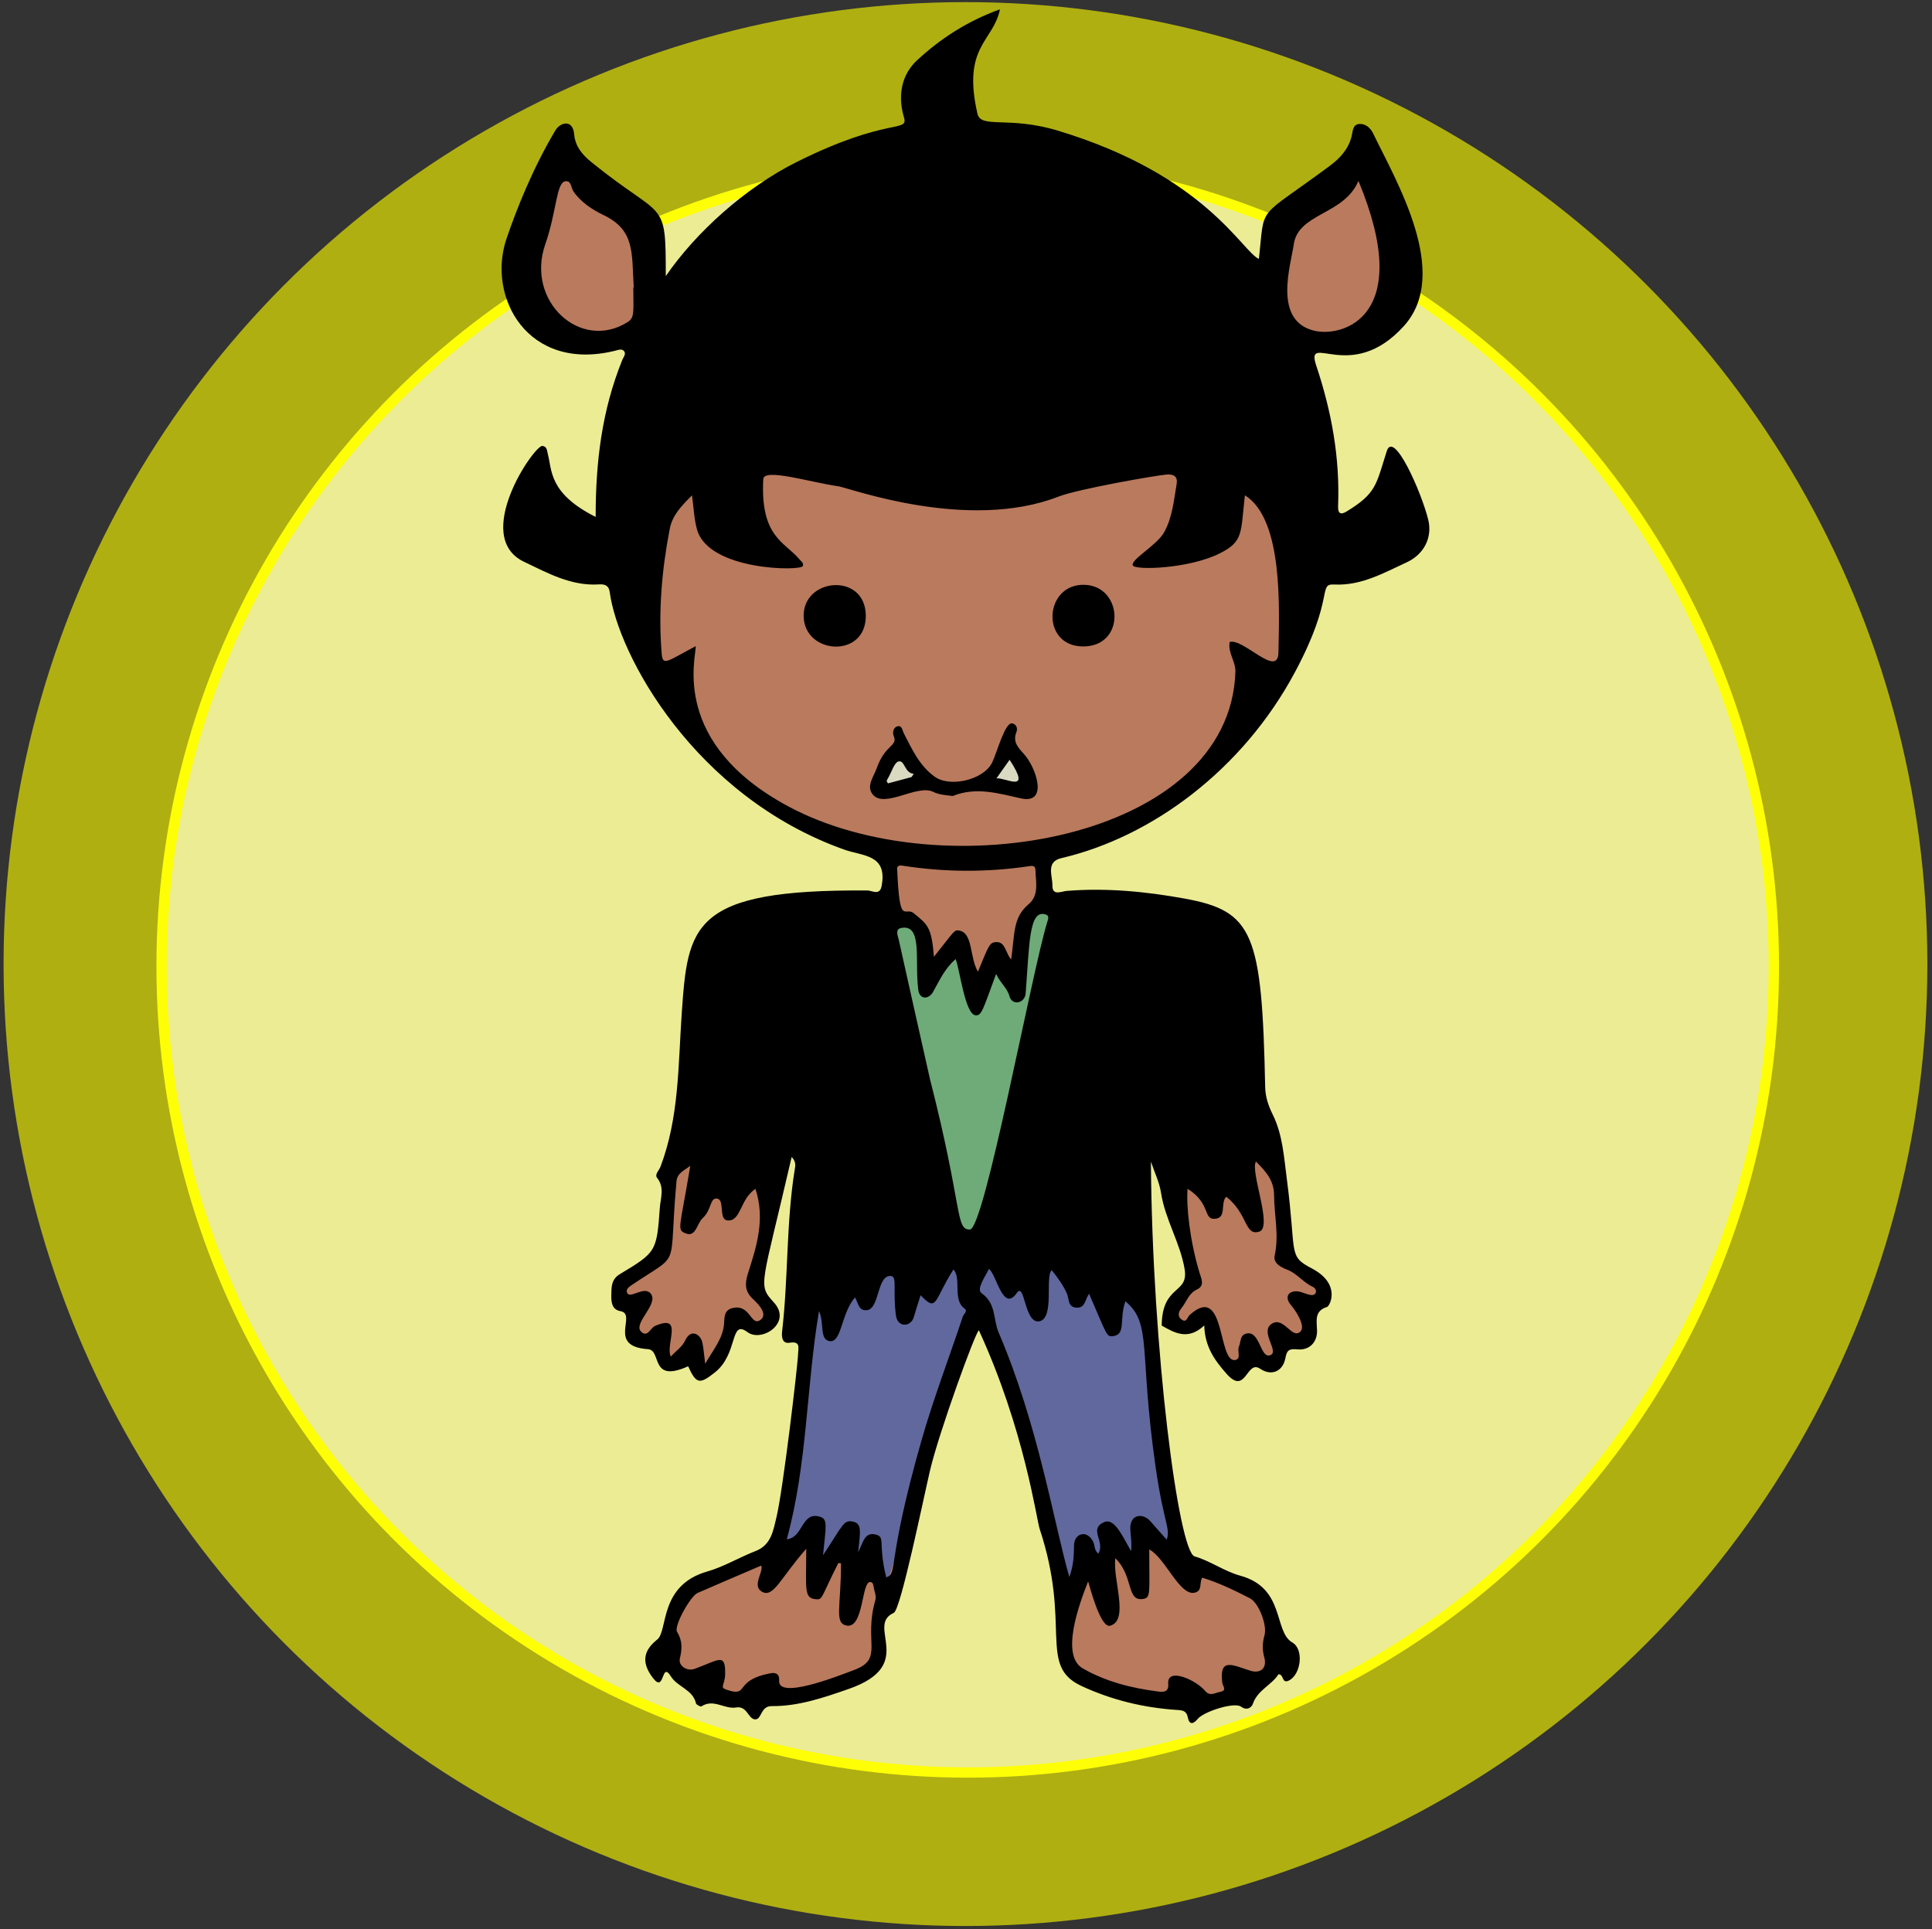 <?xml version="1.0" encoding="UTF-8"?>
<svg width="625px" height="624px" viewBox="0 0 625 624" version="1.1" xmlns="http://www.w3.org/2000/svg" xmlns:xlink="http://www.w3.org/1999/xlink">
    <rect x="0" y="0" width="625" height="624" fill="#333333" stroke="none"/>
    <title>g1301</title>
    <g id="Page-1" stroke="none" stroke-width="1" fill="none" fill-rule="evenodd">
        <g id="ute-alloween-onster-adges" transform="translate(-835, -1243)" fill-rule="nonzero">
            <g id="g1301" transform="translate(835.443, 1243.579)">
                <g id="g1285">
                    <circle id="circle1216" fill="#AFAF12" cx="311.884" cy="311.28" r="311.171"></circle>
                    <circle id="circle1218" stroke="#FEFF06" stroke-width="3.347" fill="#ECEC95" stroke-linecap="round" stroke-linejoin="round" cx="312.617" cy="312.013" r="260.782"></circle>
                </g>
                <g id="g5178" transform="translate(161.258, 1.896)">
                    <polygon id="path5158" fill="#BA7A5E" points="96.613 113.171 44.363 158.889 46.229 211.139 63.957 237.264 98.479 264.322 125.537 272.719 124.604 310.041 54.627 369.755 54.627 398.679 49.962 405.21 37.832 412.674 37.832 419.205 44.363 419.205 42.497 429.469 49.962 432.268 51.828 438.799 55.56 438.799 62.091 432.268 63.957 442.531 67.689 439.732 75.153 423.871 81.685 426.67 88.216 425.737 88.216 421.072 81.685 414.54 98.479 348.295 98.479 446.263 88.216 502.245 60.225 512.509 51.828 533.035 66.756 543.299 82.618 547.964 119.006 539.567 122.738 534.902 122.738 518.107 129.269 514.375 135.801 475.187 183.385 342.697 157.26 424.804 184.318 520.906 182.452 533.968 186.184 539.567 218.84 548.897 242.166 546.098 251.497 531.169 245.898 514.375 220.707 503.178 210.443 439.732 205.778 338.031 224.439 410.808 215.108 422.005 218.84 427.603 229.104 424.804 234.702 440.665 238.434 441.598 243.099 432.268 248.697 439.732 253.363 436.933 251.497 428.536 258.961 432.268 262.693 429.469 259.894 420.138 267.358 417.339 267.358 414.54 254.296 404.277 250.564 369.755 176.854 289.514 176.854 272.719 199.247 267.121 241.233 237.264 261.76 199.943 253.363 110.371 272.956 105.706 291.617 97.309 281.354 48.791 250.564 68.385 248.697 99.175 47.162 87.979 45.296 68.385 18.238 47.858 7.042 83.314 7.975 98.242 23.837 107.572 67.689 105.706"></polygon>
                    <polygon id="path5160" fill="#61689D" points="101.278 386.549 95.68 469.589 87.283 509.71 101.278 492.915 101.278 505.044 113.408 495.714 112.475 510.643 119.006 503.178 123.671 514.375 152.595 425.737 158.193 422.005 184.318 518.107 188.983 501.312 196.448 518.107 199.247 495.714 205.778 511.576 206.711 491.982 219.774 504.111 214.175 459.326 201.113 373.487 147.93 406.143"></polygon>
                    <polygon id="path5162" fill="#6EAB79" points="107.855 314.524 129.853 294.043 134.405 296.318 139.715 313.765 147.3 301.628 152.61 314.524 154.127 319.834 160.196 309.214 165.506 314.524 168.54 297.835 171.574 291.008 190.538 297.077 164.747 404.793 121.509 397.966"></polygon>
                    <polygon id="path5164" fill="#DAD9C2" points="129.095 236.392 123.026 247.77 123.785 252.321 136.68 249.287 130.612 242.46"></polygon>
                    <polygon id="path5166" fill="#DAD9C2" points="164.747 235.633 157.92 251.563 171.574 253.839 169.299 246.253"></polygon>
                    <g id="g4548" fill="#000000">
                        <path d="M224.769,500.999 C229.932,502.486 234.305,505.805 239.525,507.233 C254.18,511.243 250.221,525.309 256.38,528.852 C260.211,531.056 259.171,539.298 255.191,541.177 C252.88,542.268 253.675,539.064 251.889,539.127 C249.7,542.609 245.137,544.206 243.595,548.693 C243.274,549.626 241.908,551.135 239.742,549.587 C237.555,548.024 227.698,551.21 225.764,553.561 C224.335,555.299 223.051,555.565 222.56,553.08 C222.136,550.936 220.867,550.781 219.139,550.67 C208.309,549.974 197.853,547.44 188.066,542.868 C174.024,536.307 185.002,523.37 174.622,492.078 C173.594,488.979 169.696,459.905 154.974,427.869 C153.974,428.044 142.042,460.893 139.169,473.153 C136.961,482.574 129.683,518.246 127.436,519.257 C118.133,523.446 135.193,536.072 112.904,543.853 C104.845,546.666 96.599,549.506 87.942,549.422 C84.187,549.386 84.789,553.994 82.44,553.701 C80.282,553.432 79.979,549.251 76.395,549.871 C72.724,550.506 69.085,546.929 65.207,549.514 C64.936,549.695 63.557,548.989 63.45,548.521 C62.414,544.023 57.462,543.252 55.325,539.81 C52.13,534.664 53.436,545.394 49.56,540.368 C45.855,535.563 46.19,531.612 50.921,527.88 C54.453,525.094 51.399,510.35 67.093,505.881 C72.486,504.345 77.433,501.309 82.707,499.275 C87.804,497.309 88.419,492.651 89.452,488.46 C91.567,479.879 96.37,439.33 96.481,435.394 C96.534,433.53 97.36,431.288 93.718,431.879 C91.324,432.267 91.101,429.983 91.312,428.178 C93.337,410.838 92.606,393.284 95.368,376 C95.558,374.81 95.998,373.453 94.397,371.79 C84.682,413.914 83.259,412.952 88.624,418.812 C94.711,425.463 84.67,431.869 80.114,428.452 C74.304,424.095 77.237,435.411 69.562,441.488 C64.672,445.36 63.533,445.321 60.918,439.496 C48.398,445.119 52.496,434.269 47.912,433.959 C34.492,433.049 44.569,422.651 39.025,421.665 C36.216,421.166 36.027,418.745 36.06,416.539 C36.099,413.972 36,411.382 38.798,409.701 C50.568,402.63 50.745,402.4 51.75,388.246 C51.976,385.062 53.375,381.686 50.883,378.567 C49.985,377.443 51.504,376.137 51.94,374.995 C58.02,359.032 57.671,342.192 58.826,325.564 C60.821,296.847 61.821,285.151 118.951,285.583 C120.417,285.594 122.893,287.351 123.496,284.159 C125.445,273.84 117.56,274.559 111.314,272.329 C63,255.077 38.259,209.464 35.53,188.977 C35.245,186.837 33.819,186.456 32.087,186.568 C23.084,187.152 15.495,182.913 7.816,179.248 C-9.213,171.118 11.16,141.438 13.771,141.773 C15.341,141.974 15.244,143.393 15.528,144.449 C16.893,149.521 15.772,157.115 30.994,164.74 C30.994,146.941 32.967,130.412 39.619,113.922 C39.979,113.03 40.937,112.031 40.176,111.107 C39.448,110.223 38.28,110.743 37.3,110.984 C8.941,117.974 -4.228,93.574 2.133,74.808 C5.47,64.961 10.75,51.809 17.963,39.709 C19.555,37.038 23.629,35.994 24.051,41.019 C24.384,44.984 26.855,47.738 29.663,50.013 C53.26,69.139 53.68,61.205 53.68,86.843 C63.331,72.774 79.4,58.212 96.03,49.924 C125.687,35.144 132.259,40.607 130.722,35.449 C128.689,28.632 129.825,21.77 134.987,17.002 C142.667,9.908 151.254,4.356 161.783,0.533 C159.683,11.011 149.488,12.386 154.496,34.29 C155.633,39.265 164.474,34.959 180.443,39.765 C228.324,54.175 240.141,78.956 245.542,81.274 C247.594,63.16 244.417,69.041 268.523,51.147 C271.816,48.702 274.534,45.73 275.553,41.589 C275.962,39.926 275.865,37.724 278.108,37.624 C280.077,37.536 281.631,38.871 282.522,40.716 C289.948,56.108 307.84,86.036 292.423,103.027 C275.249,121.954 260.33,104.51 264.119,115.84 C269.045,130.573 271.796,145.615 271.168,161.19 C271.074,163.511 271.874,164.231 273.888,163.002 C283.591,157.078 283.415,154.426 286.91,143.477 C289.167,136.405 298.12,156.726 300.319,165.59 C301.766,171.421 298.924,176.866 293.38,179.424 C285.912,182.87 278.643,187.032 269.961,186.602 C264.417,186.327 270.289,190.515 257.222,214.946 C240.35,246.491 211.013,268.254 181.654,275.116 C176.516,276.317 178.819,280.85 178.754,283.947 C178.681,287.455 181.667,285.856 183.364,285.719 C196.233,284.687 209.026,285.916 221.587,288.212 C243.739,292.261 246.547,299.355 247.582,349.113 C247.65,352.39 248.606,355.184 250.068,358.152 C253.244,364.602 253.656,371.845 254.582,378.867 C257.819,403.427 254.79,403.702 262.689,407.848 C272.201,412.841 268.571,419.994 267.569,420.31 C263.401,421.625 264.284,424.792 264.361,427.91 C264.455,431.738 261.873,434.383 258.055,434.028 C255.492,433.79 254.628,434.09 254.127,436.828 C253.328,441.194 249.566,442.757 245.971,440.299 C241.46,437.214 241.441,449.196 235.033,441.865 C231.367,437.671 228.06,433.281 227.875,426.291 C222.645,431.176 218.372,428.764 214.109,426.327 C214.242,412.917 222.893,416.296 221.526,408.084 C220.095,399.489 215.219,392.03 213.895,383.405 C213.364,379.948 211.741,376.66 210.614,373.295 C211.053,434.285 219.563,499.499 224.769,500.999 L224.769,500.999 Z M241.025,157.745 C239.615,170.038 240.611,172.668 232.88,176.538 C222.842,181.563 205.417,182.044 204.746,180.423 C203.975,178.558 212.546,173.954 214.905,169.692 C217.586,164.847 218.017,159.45 218.929,154.177 C219.347,151.76 218.168,150.831 215.616,151.038 C212.228,151.313 187.08,155.693 180.684,158.178 C151.281,169.601 113.028,155.342 109.517,154.836 C100.13,153.483 85.409,148.84 85.214,152.544 C84.227,171.308 92.193,172.795 96.908,178.447 C97.433,179.076 98.381,179.651 98.006,180.635 C97.369,182.308 67.431,182.166 63.764,168.752 C62.835,165.355 62.709,161.739 62.158,157.77 C58.769,161.182 55.823,164.111 54.944,168.675 C52.372,182.028 51.23,195.437 52.36,209.025 C52.702,213.138 54.168,211.39 63.382,206.537 C63.382,210.653 55.276,238.079 93.537,258.495 C143.753,285.289 236.279,268.993 237.95,214.799 C238.054,211.444 235.423,208.634 236.102,205.184 C240.61,203.96 251.73,217.061 251.874,208.585 C252.105,194.882 253.578,165.531 241.025,157.745 L241.025,157.745 Z M215.728,495.588 C217.019,491.816 214.734,490.235 212.134,472.059 C206.686,433.98 211.051,425.726 202.371,418.48 C200.299,424.128 202.616,429.073 198.542,429.716 C196.141,430.095 196.53,429.544 190.622,416.058 C189.293,417.767 189.45,420.724 186.525,420.533 C183.628,420.344 184.211,417.674 183.44,415.949 C182.209,413.196 180.442,410.793 178.531,408.411 C176.246,410.366 179.607,424.17 174.416,424.961 C169.658,425.686 169.845,412.029 167.25,415.762 C162.733,422.261 160.696,409.741 158.215,407.999 C156.867,410.719 154.092,414.624 155.842,415.856 C160.647,419.237 159.547,424.346 161.339,428.528 C174.195,458.513 179.197,490.128 184.233,507.699 C185.647,503.761 185.696,500.566 185.748,497.366 C185.81,493.579 189.93,492.167 191.956,496.285 C192.533,497.457 192.229,499.107 193.645,500.098 C195.866,496.033 190.514,492.381 195.242,490.012 C198.768,488.245 201.185,494.107 204.198,499.277 C204.492,496.888 204.13,494.761 203.969,492.62 C203.56,487.158 208.05,486.839 210.475,489.654 C212.074,491.506 213.718,493.321 215.728,495.588 L215.728,495.588 Z M124.996,507.778 C128.911,506.46 124.913,503.814 136.346,463.68 C140.22,450.079 145.307,436.825 149.777,423.391 C150.047,422.581 151.513,421.66 150.275,420.766 C146.369,417.948 149.423,410.945 146.728,408.189 C140.367,418.142 141.575,422.256 136.108,416.517 C135.366,418.893 134.597,421.236 133.908,423.602 C132.978,426.798 128.673,427.097 128.135,423.045 C127.054,414.906 128.63,410.519 126.549,410.302 C121.927,409.821 122.945,420.923 118.717,421.352 C116.041,421.624 115.938,418.952 114.879,417.224 C110.341,422.488 110.621,431.927 106.684,431.359 C103.3,430.871 105.037,425.483 103.249,421.634 C99.129,445.916 99.525,471.026 92.819,495.468 C98.226,494.868 97.5,486.447 103.471,488.139 C106.18,488.907 105.49,491.001 104.549,500.63 C111.116,490.672 111.174,489.109 114.257,489.751 C117.274,490.379 116.556,493.206 115.914,499.693 C117.607,496.229 117.994,493.17 121.434,493.893 C124.948,494.635 122.215,496.62 124.996,507.778 L124.996,507.778 Z M160.537,312.578 C156.247,324.191 155.867,326.188 153.851,325.95 C150.476,325.552 148.785,311.096 147.452,307.78 C143.887,310.864 142.189,314.752 140.147,318.392 C138.739,320.902 135.78,320.929 135.365,317.763 C134.127,308.347 136.911,296.261 129.774,297.723 C127.696,298.149 128.841,300.422 129.101,301.765 C129.38,303.206 139.17,346.705 139.17,346.705 C149.852,388.445 147.3,395.355 152.053,395.262 C156.783,395.168 172.068,311.973 177.071,295.839 C177.334,294.99 177.95,293.729 176.435,293.296 C171.155,291.787 171.324,302.942 170.101,318.862 C169.851,322.113 165.719,322.965 164.851,319.763 C164.132,317.113 161.886,315.504 160.537,312.578 L160.537,312.578 Z M110.367,503.243 C110.081,503.203 109.795,503.164 109.51,503.125 C103.687,514.562 104.553,515.157 101.988,514.827 C98.333,514.357 99.115,511.61 99.115,498.535 C90.822,507.939 88.551,514.433 84.874,512.467 C81.386,510.601 85.364,506.075 84.564,503.96 C77.641,506.932 70.772,509.846 63.936,512.837 C61.655,513.835 56.206,523.591 57.322,525.396 C59.111,528.287 58.979,530.9 58.242,533.979 C57.665,536.39 60.557,538.267 63.016,537.369 C70.868,534.503 72.966,532.11 72.891,538.866 C72.842,543.257 70.435,543.345 74.385,544.444 C80.453,546.133 75.896,540.95 87.606,538.786 C89.302,538.473 90.52,539.11 90.35,541.106 C89.816,547.396 108.764,539.957 114.79,537.666 C124.294,534.053 117.572,528.551 121.492,515.067 C121.857,513.813 121.121,512.243 120.911,510.815 C120.801,510.066 120.633,509.257 119.732,509.285 C116.984,509.371 117.704,524.407 112.166,523.364 C108.104,522.598 110.367,517.298 110.367,503.243 L110.367,503.243 Z M190.305,509.085 C187.379,516.505 181.296,533.061 188.574,537.228 C196.141,541.56 204.373,543.594 212.909,544.701 C214.853,544.953 216.437,544.81 216.222,542.16 C215.787,536.791 225.084,540.854 228.184,544.535 C229.73,546.371 231.359,545.121 232.976,544.824 C235.397,544.381 233.829,542.916 233.702,541.864 C232.694,533.488 237.032,536.216 242.834,537.986 C246.152,538.998 248.236,537.075 247.296,533.681 C246.612,531.211 246.676,528.918 247.37,526.462 C248.281,523.245 245.505,516.014 242.666,514.553 C237.69,511.992 232.639,509.533 227.217,507.875 C226.167,509.572 227.415,512.152 224.738,512.739 C219.875,513.804 215.227,501.385 210.075,498.749 C210.075,513.267 210.676,514.419 207.911,514.784 C202.695,515.473 205.022,507.368 199.123,501.601 C198.143,508.237 203.741,521.666 197.429,523.421 C194.257,524.302 190.791,510.526 190.305,509.085 L190.305,509.085 Z M82.688,382.096 C77.571,385.551 78.08,392.568 73.73,392.318 C70.589,392.137 72.907,385.666 70.29,385.26 C67.884,384.887 68.584,388.868 65.61,391.573 C63.743,393.271 63.441,397.818 60.171,396.524 C57.122,395.317 58.213,395.19 61.603,374.643 C59.613,376.201 57.4,376.979 57.158,379.588 C54.387,409.478 59.165,402.025 42.419,413.384 C41.554,413.971 40.616,414.768 41.247,415.858 C42.309,417.695 46.814,413.288 48.883,416.089 C51.39,419.482 42.966,425.668 45.702,428.296 C47.798,430.309 48.675,427.115 50.197,426.452 C59.658,422.33 53.434,432.463 55.297,436.349 C57.069,434.435 58.992,433.214 59.998,431.068 C61.822,427.175 65.006,429.144 65.553,431.994 C65.915,433.875 66.064,435.798 66.427,438.668 C69.174,433.947 72.093,430.574 72.524,425.835 C72.691,423.995 72.41,421.46 75.011,420.735 C81.007,419.062 81.122,426.585 84.162,424.589 C86.716,422.912 84.197,419.874 81.941,417.802 C79.278,415.355 79.162,412.904 80.285,409.386 C83.046,400.733 85.916,391.926 82.688,382.096 L82.688,382.096 Z M222.484,382.071 C222.002,387.34 223.154,398.791 226.368,409.322 C226.917,411.122 228.155,413.437 225.474,414.674 C222.812,415.902 222.168,418.627 220.554,420.623 C219.533,421.885 219.062,423.337 220.604,424.417 C222.18,425.52 222.399,423.585 223.138,422.914 C234.797,412.315 232.166,438.147 237.794,437.474 C239.989,437.211 238.444,434.588 239.092,433.126 C239.764,431.61 239.347,429.381 241.547,428.896 C246.034,427.907 245.956,437.354 249.347,435.853 C252.124,434.623 245.792,428.305 249.68,425.76 C253.592,423.199 256.234,430.887 258.96,428.284 C260.921,426.412 257.028,420.966 256.069,419.879 C253.203,416.628 255.783,414.571 258.994,415.432 C260.56,415.852 263.106,417.214 263.851,415.883 C264.36,414.973 263.68,414.103 262.886,413.738 C259.833,412.337 257.857,409.41 254.607,408.205 C252.656,407.481 250.111,406.087 250.652,403.662 C252.12,397.083 250.501,390.664 250.462,384.182 C250.432,379.197 247.664,376.385 244.603,373.261 C242.617,376.463 250.186,394.602 245.627,395.956 C240.865,397.37 242.078,390.231 235.008,384.653 C233.037,386.477 235.109,391.187 231.752,391.732 C227.256,392.462 230.315,386.98 222.484,382.071 L222.484,382.071 Z M43.175,90.471 C43.219,90.471 43.262,90.461 43.306,90.461 C42.644,79.284 43.762,71.981 33.503,67.075 C29.969,65.386 26.267,62.986 23.8,59.445 C22.98,58.268 23.17,55.796 21.103,56.185 C18.242,56.724 18.378,65.996 14.692,76.559 C8.254,95.009 26.223,111.41 41.462,101.629 C43.66,100.217 43.175,98.064 43.175,90.469 L43.175,90.471 Z M277.754,56.045 C273.031,67.189 258.171,66.343 256.791,76.771 C255.969,82.977 249.833,101.484 263.682,104.56 C272.882,106.604 295.963,99.776 277.754,56.045 Z M165.407,307.912 C166.642,299.034 165.99,294.313 171.095,289.981 C174.537,287.059 173.34,282.738 173.257,278.881 C173.224,277.344 171.998,277.609 170.982,277.758 C157.639,279.713 144.304,279.68 130.969,277.664 C130.035,277.523 128.471,277.14 128.53,278.569 C129.312,297.659 130.982,290.531 133.929,292.966 C138.318,296.592 139.658,297.263 140.422,307.031 C147.174,298.624 146.867,298.226 148.628,298.545 C153.133,299.362 151.932,307.419 154.67,311.828 C158.222,303.261 158.386,302.337 160.644,302.275 C163.568,302.194 163.581,305.806 165.407,307.912 L165.407,307.912 Z" id="path4540"></path>
                        <path d="M146.523,255.013 C144.351,254.73 142.205,254.676 140.158,253.663 C135.05,251.136 124.419,259.123 120.659,254.561 C118.405,251.826 120.933,248.838 121.916,246.024 C124.609,238.312 128.772,238.979 127.441,235.674 C126.904,234.342 127.338,232.767 128.71,232.451 C130.125,232.125 130.225,233.865 130.73,234.838 C133.38,239.951 135.726,245.213 140.665,248.77 C145.679,252.381 156.549,249.763 159.262,244.189 C160.807,241.014 163.41,231.045 165.746,231.522 C167.131,231.805 167.569,233.189 167.128,234.283 C165.845,237.471 167.562,239.242 169.534,241.425 C173.578,245.899 177.496,257.75 168.619,255.795 C161.319,254.188 154.055,251.955 146.523,255.013 L146.523,255.013 Z M133.181,248.895 C133.425,248.543 133.668,248.19 133.912,247.838 C130.891,247.62 131.045,243.436 129.045,243.824 C127.583,244.108 126.709,247.374 125.552,249.298 C125.256,249.789 124.855,250.229 125.601,250.928 C128.048,250.272 130.615,249.584 133.181,248.895 L133.181,248.895 Z M160.655,249.305 C163.649,249.005 172.248,254.495 164.9,243.303 C163.531,245.239 162.397,246.842 160.655,249.305 Z" id="path4542"></path>
                        <path d="M188.449,206.636 C174.801,206.408 176.074,186.179 189.262,186.708 C201.738,187.208 202.581,206.872 188.449,206.636 Z" id="path4544"></path>
                        <path d="M98.284,196.975 C97.957,184.375 118.168,182.599 118.383,196.572 C118.6,210.597 98.607,209.382 98.284,196.975 Z" id="path4546"></path>
                    </g>
                </g>
            </g>
        </g>
    </g>
</svg>